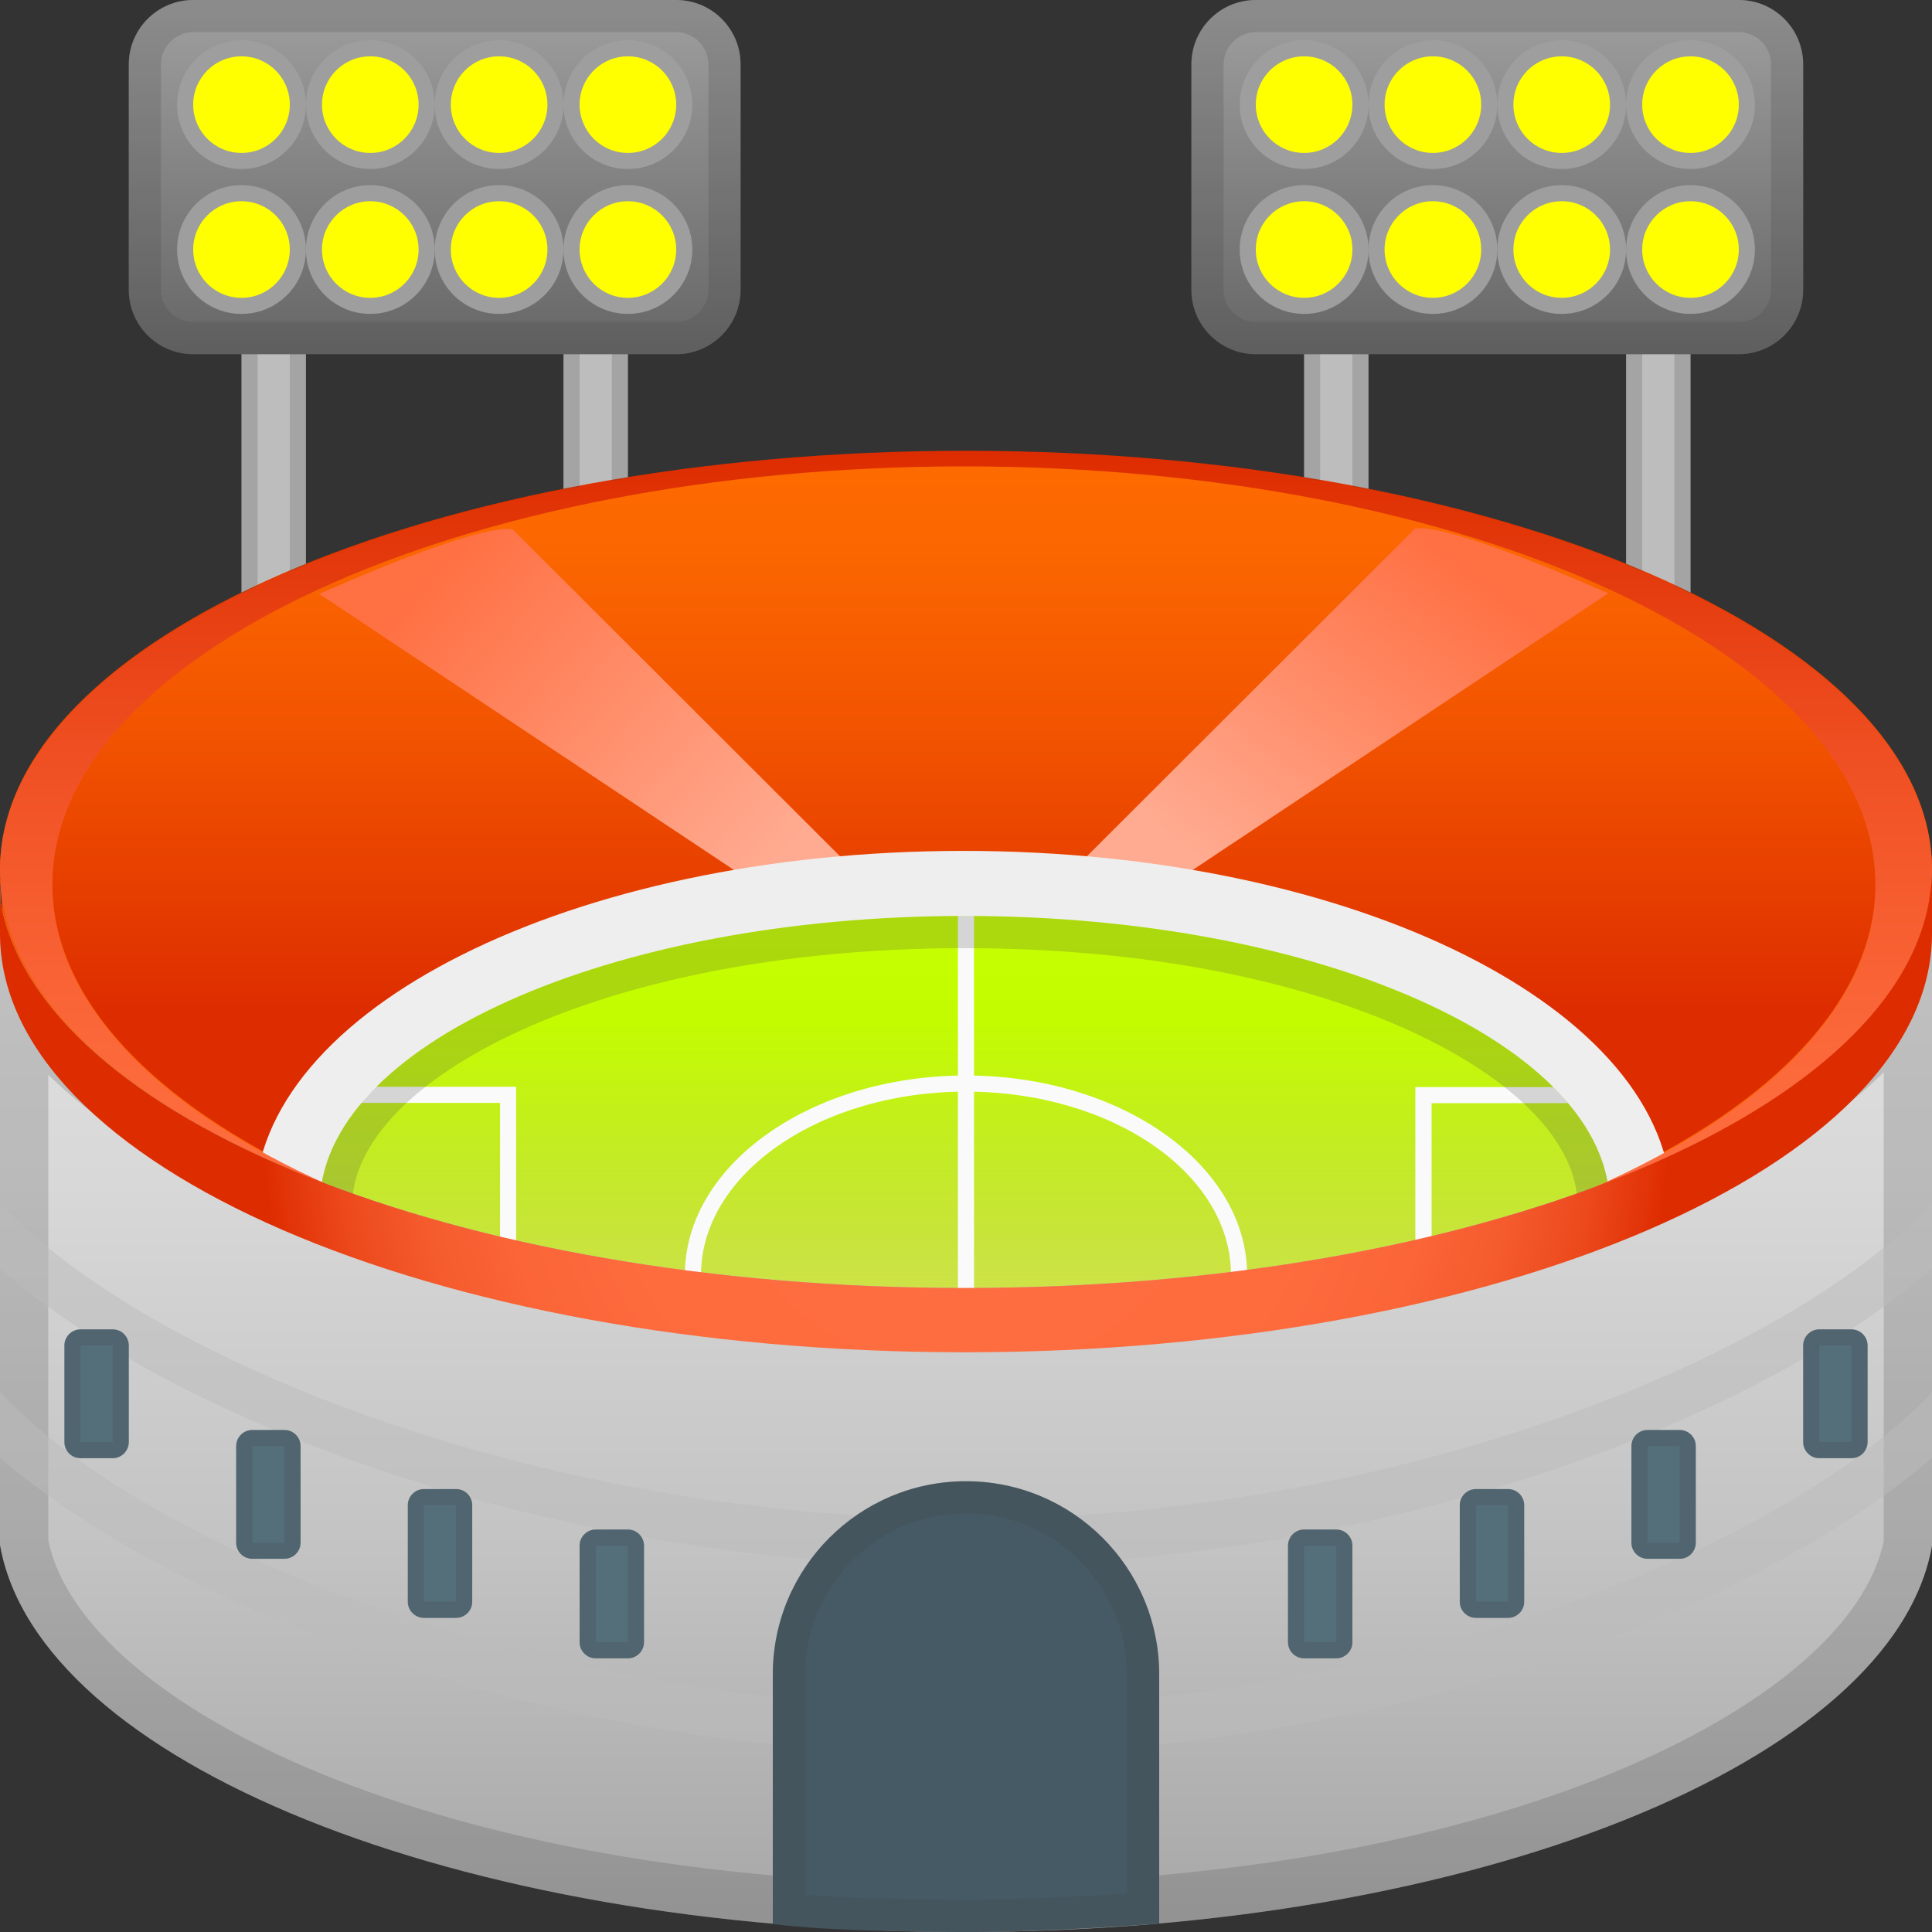 <svg width="50" height="50" viewBox="0 0 50 50" fill="none" xmlns="http://www.w3.org/2000/svg">
<rect x="0" y="0" width="50" height="50" fill="#333333" stroke="none"/>
<path d="M6.25 8.332H7.917V18.332H6.25V8.332Z" fill="#BDBDBD"/>
<path d="M14.583 8.332H16.25V18.332H14.583V8.332Z" fill="#BDBDBD"/>
<path d="M33.75 8.332H35.416V18.332H33.75V8.332Z" fill="#BDBDBD"/>
<path d="M42.083 8.332H43.75V18.332H42.083V8.332Z" fill="#BDBDBD"/>
<path d="M50 22.499C50 16.516 38.808 11.666 25 11.666C11.192 11.666 0 16.516 0 22.499C0 22.595 0.012 22.691 0.017 22.787H0L0.904 34.303L48.954 32.12L50 22.787H49.983C49.987 22.691 50 22.595 50 22.499V22.499Z" fill="url(#paint0_linear_1029_2508)"/>
<g opacity="0.2">
<path d="M7.5 8.749V17.915H6.667V8.749H7.5ZM7.917 8.332H6.25V18.332H7.917V8.332Z" fill="#424242"/>
<path d="M15.833 8.749V17.915H15V8.749H15.833ZM16.25 8.332H14.583V18.332H16.25V8.332Z" fill="#424242"/>
</g>
<g opacity="0.2">
<path d="M35 8.749V17.915H34.166V8.749H35ZM35.416 8.332H33.75V18.332H35.416V8.332Z" fill="#424242"/>
<path d="M43.333 8.749V17.915H42.5V8.749H43.333ZM43.75 8.332H42.083V18.332H43.75V8.332Z" fill="#424242"/>
</g>
<path d="M24.966 33.704C37.871 33.704 48.333 28.854 48.333 22.87C48.333 16.887 37.871 12.037 24.966 12.037C12.061 12.037 1.6 16.887 1.6 22.87C1.6 28.854 12.061 33.704 24.966 33.704Z" fill="url(#paint1_linear_1029_2508)"/>
<path d="M13.271 13.704C13.271 13.704 12.75 13.391 8.262 15.37L23.283 25.37H24.954L13.271 13.704Z" fill="url(#paint2_linear_1029_2508)"/>
<path d="M36.612 13.688C36.612 13.688 37.133 13.375 41.621 15.355L26.6 25.355H24.929L36.612 13.688Z" fill="url(#paint3_linear_1029_2508)"/>
<path d="M24.929 40.355C35.054 40.355 43.262 36.251 43.262 31.188C43.262 26.125 35.054 22.021 24.929 22.021C14.804 22.021 6.596 26.125 6.596 31.188C6.596 36.251 14.804 40.355 24.929 40.355Z" fill="#E0E0E0"/>
<path d="M24.967 38.705C34.185 38.705 41.658 35.347 41.658 31.205C41.658 27.063 34.185 23.705 24.967 23.705C15.748 23.705 8.275 27.063 8.275 31.205C8.275 35.347 15.748 38.705 24.967 38.705Z" fill="url(#paint4_linear_1029_2508)"/>
<path d="M24.791 23.705H25.208V34.605H24.791V23.705Z" fill="#FAFAFA"/>
<path d="M13.358 32.987H12.942V28.542H9.358C9.358 28.542 9.492 28.371 9.529 28.333C9.671 28.188 9.738 28.125 9.738 28.125H13.358V32.987Z" fill="#FAFAFA"/>
<path d="M36.633 32.991H37.05V28.549H40.575C40.575 28.549 40.442 28.379 40.404 28.341C40.263 28.195 40.196 28.133 40.196 28.133H36.629V32.991H36.633Z" fill="#FAFAFA"/>
<path d="M18.217 33.647C18.175 33.434 18.142 33.217 18.142 32.992C18.142 30.38 21.217 28.251 25 28.251C28.783 28.251 31.858 30.376 31.858 32.992C31.858 33.213 31.829 33.43 31.783 33.647H32.208C32.246 33.434 32.275 33.213 32.275 32.992C32.275 30.151 29.013 27.834 25 27.834C20.988 27.834 17.725 30.146 17.725 32.992C17.725 33.213 17.75 33.43 17.792 33.647H18.217Z" fill="#FAFAFA"/>
<path opacity="0.5" d="M25 42.112C14.238 42.104 3.942 38.133 0 33.945V35.637C4.475 39.541 14.192 43.324 25 43.333C35.808 43.324 45.525 39.541 50 35.637V33.945C46.058 38.133 35.762 42.104 25 42.112Z" fill="#E0E0E0"/>
<path d="M24.791 23.705H25.208V34.605H24.791V23.705Z" fill="#FAFAFA"/>
<path d="M13.358 32.987H12.942V28.542H9.358C9.358 28.542 9.492 28.371 9.529 28.333C9.671 28.188 9.738 28.125 9.738 28.125H13.358V32.987Z" fill="#FAFAFA"/>
<path d="M36.633 32.991H37.05V28.549H40.575C40.575 28.549 40.442 28.379 40.404 28.341C40.263 28.195 40.196 28.133 40.196 28.133H36.629V32.991H36.633Z" fill="#FAFAFA"/>
<path d="M18.217 33.647C18.175 33.434 18.142 33.217 18.142 32.992C18.142 30.38 21.217 28.251 25 28.251C28.783 28.251 31.858 30.376 31.858 32.992C31.858 33.213 31.829 33.43 31.783 33.647H32.208C32.246 33.434 32.275 33.213 32.275 32.992C32.275 30.151 29.013 27.834 25 27.834C20.988 27.834 17.725 30.146 17.725 32.992C17.725 33.213 17.75 33.43 17.792 33.647H18.217Z" fill="#FAFAFA"/>
<path opacity="0.5" d="M25 42.112C14.238 42.104 3.942 38.133 0 33.945V35.637C4.475 39.541 14.192 43.324 25 43.333C35.808 43.324 45.525 39.541 50 35.637V33.945C46.058 38.133 35.762 42.104 25 42.112Z" fill="#E0E0E0"/>
<path d="M24.946 33.704C37.975 33.704 48.537 28.854 48.537 22.87C48.537 16.887 37.975 12.037 24.946 12.037C11.917 12.037 1.354 16.887 1.354 22.87C1.354 28.854 11.917 33.704 24.946 33.704Z" fill="url(#paint5_linear_1029_2508)"/>
<path d="M13.271 13.704C13.271 13.704 12.75 13.391 8.262 15.37L23.283 25.37H24.954L13.271 13.704Z" fill="url(#paint6_linear_1029_2508)"/>
<path d="M36.612 13.688C36.612 13.688 37.133 13.375 41.621 15.355L26.6 25.355H24.929L36.612 13.688Z" fill="url(#paint7_linear_1029_2508)"/>
<path d="M24.929 40.355C35.054 40.355 43.262 36.251 43.262 31.188C43.262 26.125 35.054 22.021 24.929 22.021C14.804 22.021 6.596 26.125 6.596 31.188C6.596 36.251 14.804 40.355 24.929 40.355Z" fill="#EEEEEE"/>
<path d="M24.967 38.705C34.185 38.705 41.658 35.347 41.658 31.205C41.658 27.063 34.185 23.705 24.967 23.705C15.748 23.705 8.275 27.063 8.275 31.205C8.275 35.347 15.748 38.705 24.967 38.705Z" fill="url(#paint8_linear_1029_2508)"/>
<path d="M24.967 38.705C34.185 38.705 41.658 35.347 41.658 31.205C41.658 27.063 34.185 23.705 24.967 23.705C15.748 23.705 8.275 27.063 8.275 31.205C8.275 35.347 15.748 38.705 24.967 38.705Z" fill="url(#paint9_linear_1029_2508)"/>
<path d="M49.921 23.333C48.937 28.925 38.146 33.333 24.967 33.333C11.787 33.333 0.996 28.925 0.013 23.333L0 22.87V39.983C0.983 45.575 11.787 49.999 24.967 49.999C38.146 49.999 49.017 45.591 50 40V22.787L49.921 23.333Z" fill="url(#paint10_linear_1029_2508)"/>
<path d="M0.025 22.946C0.012 22.796 0 22.65 0 22.5C0 22.65 0.012 22.796 0.025 22.946Z" fill="url(#paint11_linear_1029_2508)"/>
<path d="M49.975 22.946C49.992 22.8 50 22.65 50 22.5C50 22.65 49.988 22.796 49.975 22.946Z" fill="url(#paint12_linear_1029_2508)"/>
<path d="M24.791 23.705H25.208V34.605H24.791V23.705Z" fill="#FAFAFA"/>
<path d="M13.358 32.987H12.942V28.542H9.358C9.358 28.542 9.492 28.371 9.529 28.333C9.671 28.188 9.738 28.125 9.738 28.125H13.358V32.987Z" fill="#FAFAFA"/>
<path d="M36.633 32.991H37.05V28.549H40.575C40.575 28.549 40.442 28.379 40.404 28.341C40.263 28.195 40.196 28.133 40.196 28.133H36.629V32.991H36.633Z" fill="#FAFAFA"/>
<path d="M18.217 33.647C18.175 33.434 18.142 33.217 18.142 32.992C18.142 30.38 21.217 28.251 25 28.251C28.783 28.251 31.858 30.376 31.858 32.992C31.858 33.213 31.829 33.43 31.783 33.647H32.208C32.246 33.434 32.275 33.213 32.275 32.992C32.275 30.151 29.013 27.834 25 27.834C20.988 27.834 17.725 30.146 17.725 32.992C17.725 33.213 17.75 33.43 17.792 33.647H18.217Z" fill="#FAFAFA"/>
<path opacity="0.2" d="M24.967 23.705C15.75 23.705 8.275 27.063 8.275 31.205C8.275 31.268 8.283 31.33 8.288 31.388H9.125C9.121 31.326 9.113 31.263 9.113 31.205C9.113 27.984 15.483 24.538 24.971 24.538C34.454 24.538 40.829 27.984 40.829 31.205C40.829 31.405 40.804 31.605 40.754 31.805H41.604C41.638 31.605 41.663 31.405 41.663 31.205C41.654 27.063 34.183 23.705 24.967 23.705V23.705Z" fill="#424242"/>
<path d="M25 11.699C11.192 11.699 0 16.549 0 22.532C0 25.778 3.296 28.687 8.508 30.67C4.1 28.703 1.354 25.953 1.354 22.903C1.354 16.92 11.917 12.07 24.946 12.07C37.975 12.07 48.537 16.92 48.537 22.903C48.537 26.087 45.55 28.945 40.791 30.928C46.412 28.945 50 25.92 50 22.532C50 16.549 38.808 11.699 25 11.699V11.699Z" fill="url(#paint13_linear_1029_2508)"/>
<g opacity="0.2">
<path d="M48.75 27.75V39.883C47.867 44.166 38.587 48.749 24.967 48.749C11.387 48.749 2.133 44.158 1.25 39.862V27.816C2.729 29.25 4.825 30.533 7.45 31.587C12.238 33.52 18.458 34.583 24.967 34.583C31.475 34.583 37.696 33.52 42.483 31.591C45.146 30.516 47.267 29.208 48.75 27.75ZM50 22.787L49.921 23.333C48.937 28.925 38.146 33.333 24.967 33.333C11.787 33.333 0.996 28.925 0.013 23.333L0 22.87V39.983C0.983 45.575 11.787 49.999 24.967 49.999C38.146 49.999 49.017 45.591 50 40V22.787Z" fill="#424242"/>
<path d="M0 22.504C0 22.654 0.008 22.8 0.025 22.946C0.012 22.796 0 22.65 0 22.504V22.504Z" fill="#424242"/>
<path d="M50 22.504C50 22.654 49.988 22.8 49.975 22.946C49.992 22.796 50 22.65 50 22.504Z" fill="#424242"/>
</g>
<path opacity="0.5" d="M25 44.196C14.238 44.188 3.942 40.217 0 36.029V37.721C4.475 41.621 14.192 45.408 25 45.417C35.808 45.408 45.525 41.625 50 37.721V36.029C46.058 40.217 35.762 44.188 25 44.196Z" fill="#BDBDBD"/>
<path opacity="0.5" d="M25 39.309C14.238 39.301 3.942 35.33 0 31.143V32.834C4.475 36.734 14.192 40.522 25 40.53C35.808 40.522 45.525 36.738 50 32.834V31.143C46.058 35.33 35.762 39.301 25 39.309Z" fill="#BDBDBD"/>
<path d="M49.921 23.334C48.937 28.926 38.146 33.334 24.967 33.334C11.804 33.334 1.021 28.938 0.017 23.355L0 22.872V24.026V24.163C0 30.147 11.137 34.997 24.967 34.997C38.775 34.997 49.971 30.159 50 24.184V22.705C50.004 22.763 49.921 23.338 49.921 23.334V23.334Z" fill="url(#paint14_radial_1029_2508)"/>
<path d="M30 49.78C30 49.78 27.204 50.005 24.967 50.001C21.075 49.988 20 49.788 20 49.788V43.334C20 40.572 22.238 38.334 25 38.334C27.762 38.334 30 40.572 30 43.334V49.78Z" fill="#455A64"/>
<path d="M47.916 37.738H47.083C46.854 37.738 46.666 37.55 46.666 37.321V34.821C46.666 34.592 46.854 34.404 47.083 34.404H47.916C48.146 34.404 48.333 34.592 48.333 34.821V37.321C48.333 37.55 48.146 37.738 47.916 37.738Z" fill="#546E7A"/>
<path d="M43.471 40.341H42.637C42.408 40.341 42.221 40.154 42.221 39.925V37.425C42.221 37.195 42.408 37.008 42.637 37.008H43.471C43.7 37.008 43.887 37.195 43.887 37.425V39.925C43.887 40.154 43.704 40.341 43.471 40.341Z" fill="#546E7A"/>
<path d="M39.029 41.87H38.196C37.967 41.87 37.779 41.683 37.779 41.454V38.954C37.779 38.725 37.967 38.537 38.196 38.537H39.029C39.258 38.537 39.446 38.725 39.446 38.954V41.454C39.446 41.683 39.258 41.87 39.029 41.87Z" fill="#546E7A"/>
<path d="M34.583 42.917H33.75C33.521 42.917 33.333 42.73 33.333 42.501V40.001C33.333 39.772 33.521 39.584 33.75 39.584H34.583C34.812 39.584 35 39.772 35 40.001V42.501C35 42.73 34.812 42.917 34.583 42.917Z" fill="#546E7A"/>
<path d="M2.083 37.738H2.917C3.146 37.738 3.333 37.55 3.333 37.321V34.821C3.333 34.592 3.146 34.404 2.917 34.404H2.083C1.854 34.404 1.667 34.592 1.667 34.821V37.321C1.667 37.55 1.854 37.738 2.083 37.738Z" fill="#546E7A"/>
<path d="M6.529 40.341H7.362C7.591 40.341 7.779 40.154 7.779 39.925V37.425C7.779 37.195 7.591 37.008 7.362 37.008H6.529C6.3 37.008 6.112 37.195 6.112 37.425V39.925C6.112 40.154 6.296 40.341 6.529 40.341Z" fill="#546E7A"/>
<path d="M10.971 41.87H11.804C12.033 41.87 12.221 41.683 12.221 41.454V38.954C12.221 38.725 12.033 38.537 11.804 38.537H10.971C10.742 38.537 10.554 38.725 10.554 38.954V41.454C10.554 41.683 10.742 41.87 10.971 41.87Z" fill="#546E7A"/>
<path d="M15.417 42.917H16.25C16.479 42.917 16.667 42.73 16.667 42.501V40.001C16.667 39.772 16.479 39.584 16.25 39.584H15.417C15.188 39.584 15 39.772 15 40.001V42.501C15 42.73 15.188 42.917 15.417 42.917Z" fill="#546E7A"/>
<path d="M17.5 9.167H5C4.079 9.167 3.333 8.421 3.333 7.5V1.667C3.333 0.746 4.079 0 5 0H17.5C18.421 0 19.166 0.746 19.166 1.667V7.5C19.166 8.421 18.421 9.167 17.5 9.167Z" fill="url(#paint15_linear_1029_2508)"/>
<path d="M6.25 4.167C7.055 4.167 7.708 3.514 7.708 2.708C7.708 1.903 7.055 1.25 6.25 1.25C5.445 1.25 4.792 1.903 4.792 2.708C4.792 3.514 5.445 4.167 6.25 4.167Z" fill="#FFFF00"/>
<path d="M6.25 1.458C6.942 1.458 7.5 2.016 7.5 2.708C7.5 3.399 6.942 3.958 6.25 3.958C5.558 3.958 5 3.399 5 2.708C5 2.016 5.558 1.458 6.25 1.458ZM6.25 1.041C5.329 1.041 4.583 1.787 4.583 2.708C4.583 3.629 5.329 4.374 6.25 4.374C7.171 4.374 7.917 3.629 7.917 2.708C7.917 1.787 7.171 1.041 6.25 1.041Z" fill="#9E9E9E"/>
<path d="M6.25 7.917C7.055 7.917 7.708 7.264 7.708 6.458C7.708 5.653 7.055 5 6.25 5C5.445 5 4.792 5.653 4.792 6.458C4.792 7.264 5.445 7.917 6.25 7.917Z" fill="#FFFF00"/>
<path d="M6.25 5.208C6.942 5.208 7.5 5.766 7.5 6.458C7.5 7.149 6.942 7.708 6.25 7.708C5.558 7.708 5 7.149 5 6.458C5 5.766 5.558 5.208 6.25 5.208ZM6.25 4.791C5.329 4.791 4.583 5.537 4.583 6.458C4.583 7.379 5.329 8.124 6.25 8.124C7.171 8.124 7.917 7.379 7.917 6.458C7.917 5.537 7.171 4.791 6.25 4.791Z" fill="#9E9E9E"/>
<path d="M9.583 4.167C10.389 4.167 11.042 3.514 11.042 2.708C11.042 1.903 10.389 1.25 9.583 1.25C8.778 1.25 8.125 1.903 8.125 2.708C8.125 3.514 8.778 4.167 9.583 4.167Z" fill="#FFFF00"/>
<path d="M9.583 1.458C10.275 1.458 10.833 2.016 10.833 2.708C10.833 3.399 10.275 3.958 9.583 3.958C8.892 3.958 8.333 3.399 8.333 2.708C8.333 2.016 8.892 1.458 9.583 1.458ZM9.583 1.041C8.663 1.041 7.917 1.787 7.917 2.708C7.917 3.629 8.663 4.374 9.583 4.374C10.504 4.374 11.25 3.629 11.25 2.708C11.25 1.787 10.504 1.041 9.583 1.041Z" fill="#9E9E9E"/>
<path d="M9.583 7.917C10.389 7.917 11.042 7.264 11.042 6.458C11.042 5.653 10.389 5 9.583 5C8.778 5 8.125 5.653 8.125 6.458C8.125 7.264 8.778 7.917 9.583 7.917Z" fill="#FFFF00"/>
<path d="M9.583 5.208C10.275 5.208 10.833 5.766 10.833 6.458C10.833 7.149 10.275 7.708 9.583 7.708C8.892 7.708 8.333 7.149 8.333 6.458C8.333 5.766 8.892 5.208 9.583 5.208ZM9.583 4.791C8.663 4.791 7.917 5.537 7.917 6.458C7.917 7.379 8.663 8.124 9.583 8.124C10.504 8.124 11.25 7.379 11.25 6.458C11.25 5.537 10.504 4.791 9.583 4.791Z" fill="#9E9E9E"/>
<path d="M12.917 4.167C13.722 4.167 14.375 3.514 14.375 2.708C14.375 1.903 13.722 1.25 12.917 1.25C12.111 1.25 11.458 1.903 11.458 2.708C11.458 3.514 12.111 4.167 12.917 4.167Z" fill="#FFFF00"/>
<path d="M12.917 1.458C13.608 1.458 14.167 2.016 14.167 2.708C14.167 3.399 13.608 3.958 12.917 3.958C12.225 3.958 11.667 3.399 11.667 2.708C11.667 2.016 12.225 1.458 12.917 1.458ZM12.917 1.041C11.996 1.041 11.25 1.787 11.25 2.708C11.25 3.629 11.996 4.374 12.917 4.374C13.838 4.374 14.583 3.629 14.583 2.708C14.583 1.787 13.838 1.041 12.917 1.041Z" fill="#9E9E9E"/>
<path d="M12.917 7.917C13.722 7.917 14.375 7.264 14.375 6.458C14.375 5.653 13.722 5 12.917 5C12.111 5 11.458 5.653 11.458 6.458C11.458 7.264 12.111 7.917 12.917 7.917Z" fill="#FFFF00"/>
<path d="M12.917 5.208C13.608 5.208 14.167 5.766 14.167 6.458C14.167 7.149 13.608 7.708 12.917 7.708C12.225 7.708 11.667 7.149 11.667 6.458C11.667 5.766 12.225 5.208 12.917 5.208ZM12.917 4.791C11.996 4.791 11.25 5.537 11.25 6.458C11.25 7.379 11.996 8.124 12.917 8.124C13.838 8.124 14.583 7.379 14.583 6.458C14.583 5.537 13.838 4.791 12.917 4.791Z" fill="#9E9E9E"/>
<path d="M16.25 4.167C17.055 4.167 17.708 3.514 17.708 2.708C17.708 1.903 17.055 1.25 16.25 1.25C15.445 1.25 14.792 1.903 14.792 2.708C14.792 3.514 15.445 4.167 16.25 4.167Z" fill="#FFFF00"/>
<path d="M16.25 1.458C16.942 1.458 17.5 2.016 17.5 2.708C17.5 3.399 16.942 3.958 16.25 3.958C15.558 3.958 15 3.399 15 2.708C15 2.016 15.558 1.458 16.25 1.458ZM16.25 1.041C15.329 1.041 14.583 1.787 14.583 2.708C14.583 3.629 15.329 4.374 16.25 4.374C17.171 4.374 17.917 3.629 17.917 2.708C17.917 1.787 17.171 1.041 16.25 1.041Z" fill="#9E9E9E"/>
<path d="M16.25 7.917C17.055 7.917 17.708 7.264 17.708 6.458C17.708 5.653 17.055 5 16.25 5C15.445 5 14.792 5.653 14.792 6.458C14.792 7.264 15.445 7.917 16.25 7.917Z" fill="#FFFF00"/>
<path d="M16.25 5.208C16.942 5.208 17.5 5.766 17.5 6.458C17.5 7.149 16.942 7.708 16.25 7.708C15.558 7.708 15 7.149 15 6.458C15 5.766 15.558 5.208 16.25 5.208ZM16.25 4.791C15.329 4.791 14.583 5.537 14.583 6.458C14.583 7.379 15.329 8.124 16.25 8.124C17.171 8.124 17.917 7.379 17.917 6.458C17.917 5.537 17.171 4.791 16.25 4.791Z" fill="#9E9E9E"/>
<path d="M45 9.167H32.5C31.579 9.167 30.833 8.421 30.833 7.5V1.667C30.833 0.746 31.579 0 32.5 0H45C45.921 0 46.666 0.746 46.666 1.667V7.5C46.666 8.421 45.921 9.167 45 9.167Z" fill="url(#paint16_linear_1029_2508)"/>
<path d="M33.75 4.167C34.555 4.167 35.208 3.514 35.208 2.708C35.208 1.903 34.555 1.25 33.75 1.25C32.944 1.25 32.291 1.903 32.291 2.708C32.291 3.514 32.944 4.167 33.75 4.167Z" fill="#FFFF00"/>
<path d="M33.75 1.458C34.442 1.458 35 2.016 35 2.708C35 3.399 34.442 3.958 33.75 3.958C33.058 3.958 32.5 3.399 32.5 2.708C32.5 2.016 33.058 1.458 33.75 1.458ZM33.75 1.041C32.829 1.041 32.083 1.787 32.083 2.708C32.083 3.629 32.829 4.374 33.75 4.374C34.671 4.374 35.417 3.629 35.417 2.708C35.417 1.787 34.671 1.041 33.75 1.041Z" fill="#9E9E9E"/>
<path d="M33.75 7.917C34.555 7.917 35.208 7.264 35.208 6.458C35.208 5.653 34.555 5 33.75 5C32.944 5 32.291 5.653 32.291 6.458C32.291 7.264 32.944 7.917 33.75 7.917Z" fill="#FFFF00"/>
<path d="M33.75 5.208C34.442 5.208 35 5.766 35 6.458C35 7.149 34.442 7.708 33.75 7.708C33.058 7.708 32.5 7.149 32.5 6.458C32.5 5.766 33.058 5.208 33.75 5.208ZM33.75 4.791C32.829 4.791 32.083 5.537 32.083 6.458C32.083 7.379 32.829 8.124 33.75 8.124C34.671 8.124 35.417 7.379 35.417 6.458C35.417 5.537 34.671 4.791 33.75 4.791Z" fill="#9E9E9E"/>
<path d="M37.083 4.167C37.889 4.167 38.542 3.514 38.542 2.708C38.542 1.903 37.889 1.25 37.083 1.25C36.278 1.25 35.625 1.903 35.625 2.708C35.625 3.514 36.278 4.167 37.083 4.167Z" fill="#FFFF00"/>
<path d="M37.083 1.458C37.775 1.458 38.333 2.016 38.333 2.708C38.333 3.399 37.775 3.958 37.083 3.958C36.392 3.958 35.833 3.399 35.833 2.708C35.833 2.016 36.392 1.458 37.083 1.458ZM37.083 1.041C36.162 1.041 35.416 1.787 35.416 2.708C35.416 3.629 36.162 4.374 37.083 4.374C38.004 4.374 38.75 3.629 38.75 2.708C38.75 1.787 38.004 1.041 37.083 1.041Z" fill="#9E9E9E"/>
<path d="M37.083 7.917C37.889 7.917 38.542 7.264 38.542 6.458C38.542 5.653 37.889 5 37.083 5C36.278 5 35.625 5.653 35.625 6.458C35.625 7.264 36.278 7.917 37.083 7.917Z" fill="#FFFF00"/>
<path d="M37.083 5.208C37.775 5.208 38.333 5.766 38.333 6.458C38.333 7.149 37.775 7.708 37.083 7.708C36.392 7.708 35.833 7.149 35.833 6.458C35.833 5.766 36.392 5.208 37.083 5.208ZM37.083 4.791C36.162 4.791 35.416 5.537 35.416 6.458C35.416 7.379 36.162 8.124 37.083 8.124C38.004 8.124 38.75 7.379 38.75 6.458C38.75 5.537 38.004 4.791 37.083 4.791Z" fill="#9E9E9E"/>
<path d="M40.417 4.167C41.222 4.167 41.875 3.514 41.875 2.708C41.875 1.903 41.222 1.25 40.417 1.25C39.611 1.25 38.958 1.903 38.958 2.708C38.958 3.514 39.611 4.167 40.417 4.167Z" fill="#FFFF00"/>
<path d="M40.417 1.458C41.108 1.458 41.667 2.016 41.667 2.708C41.667 3.399 41.108 3.958 40.417 3.958C39.725 3.958 39.167 3.399 39.167 2.708C39.167 2.016 39.725 1.458 40.417 1.458ZM40.417 1.041C39.496 1.041 38.75 1.787 38.75 2.708C38.75 3.629 39.496 4.374 40.417 4.374C41.337 4.374 42.083 3.629 42.083 2.708C42.083 1.787 41.337 1.041 40.417 1.041Z" fill="#9E9E9E"/>
<path d="M40.417 7.917C41.222 7.917 41.875 7.264 41.875 6.458C41.875 5.653 41.222 5 40.417 5C39.611 5 38.958 5.653 38.958 6.458C38.958 7.264 39.611 7.917 40.417 7.917Z" fill="#FFFF00"/>
<path d="M40.417 5.208C41.108 5.208 41.667 5.766 41.667 6.458C41.667 7.149 41.108 7.708 40.417 7.708C39.725 7.708 39.167 7.149 39.167 6.458C39.167 5.766 39.725 5.208 40.417 5.208ZM40.417 4.791C39.496 4.791 38.75 5.537 38.75 6.458C38.75 7.379 39.496 8.124 40.417 8.124C41.337 8.124 42.083 7.379 42.083 6.458C42.083 5.537 41.337 4.791 40.417 4.791Z" fill="#9E9E9E"/>
<path d="M43.75 4.167C44.555 4.167 45.208 3.514 45.208 2.708C45.208 1.903 44.555 1.25 43.75 1.25C42.944 1.25 42.291 1.903 42.291 2.708C42.291 3.514 42.944 4.167 43.75 4.167Z" fill="#FFFF00"/>
<path d="M43.75 1.458C44.442 1.458 45 2.016 45 2.708C45 3.399 44.442 3.958 43.75 3.958C43.058 3.958 42.5 3.399 42.5 2.708C42.5 2.016 43.058 1.458 43.75 1.458ZM43.75 1.041C42.829 1.041 42.083 1.787 42.083 2.708C42.083 3.629 42.829 4.374 43.75 4.374C44.671 4.374 45.417 3.629 45.417 2.708C45.417 1.787 44.671 1.041 43.75 1.041Z" fill="#9E9E9E"/>
<path d="M43.75 7.917C44.555 7.917 45.208 7.264 45.208 6.458C45.208 5.653 44.555 5 43.75 5C42.944 5 42.291 5.653 42.291 6.458C42.291 7.264 42.944 7.917 43.75 7.917Z" fill="#FFFF00"/>
<path d="M43.75 5.208C44.442 5.208 45 5.766 45 6.458C45 7.149 44.442 7.708 43.75 7.708C43.058 7.708 42.5 7.149 42.5 6.458C42.5 5.766 43.058 5.208 43.75 5.208ZM43.75 4.791C42.829 4.791 42.083 5.537 42.083 6.458C42.083 7.379 42.829 8.124 43.75 8.124C44.671 8.124 45.417 7.379 45.417 6.458C45.417 5.537 44.671 4.791 43.75 4.791Z" fill="#9E9E9E"/>
<path opacity="0.2" d="M25 39.167C27.296 39.167 29.166 41.038 29.166 43.334V49.005C28.208 49.067 26.512 49.167 25.058 49.167H24.966C22.796 49.163 21.521 49.092 20.833 49.038V43.334C20.833 41.038 22.704 39.167 25 39.167ZM25 38.334C22.237 38.334 20 40.572 20 43.334V49.788C20 49.788 21.075 49.992 24.966 50.001H25.058C27.283 50.001 30 49.78 30 49.78V43.334C30 40.572 27.762 38.334 25 38.334Z" fill="#424242"/>
<path opacity="0.2" d="M47.916 34.821V37.321H47.083V34.821H47.916ZM47.916 34.404H47.083C46.854 34.404 46.666 34.592 46.666 34.821V37.321C46.666 37.55 46.854 37.738 47.083 37.738H47.916C48.145 37.738 48.333 37.55 48.333 37.321V34.821C48.333 34.592 48.145 34.404 47.916 34.404Z" fill="#424242"/>
<path opacity="0.2" d="M43.471 37.425V39.925H42.637V37.425H43.471ZM43.471 37.008H42.637C42.408 37.008 42.221 37.195 42.221 37.425V39.925C42.221 40.154 42.408 40.341 42.637 40.341H43.471C43.7 40.341 43.887 40.154 43.887 39.925V37.425C43.887 37.195 43.704 37.008 43.471 37.008Z" fill="#424242"/>
<path opacity="0.2" d="M39.029 38.954V41.454H38.196V38.954H39.029ZM39.029 38.537H38.196C37.967 38.537 37.779 38.725 37.779 38.954V41.454C37.779 41.683 37.967 41.87 38.196 41.87H39.029C39.258 41.87 39.446 41.683 39.446 41.454V38.954C39.446 38.72 39.258 38.537 39.029 38.537Z" fill="#424242"/>
<path opacity="0.2" d="M34.583 40.001V42.501H33.75V40.001H34.583ZM34.583 39.584H33.75C33.52 39.584 33.333 39.772 33.333 40.001V42.501C33.333 42.73 33.52 42.917 33.75 42.917H34.583C34.812 42.917 35 42.73 35 42.501V40.001C35 39.772 34.812 39.584 34.583 39.584Z" fill="#424242"/>
<path opacity="0.2" d="M2.917 34.821V37.321H2.083V34.821H2.917ZM2.917 34.404H2.083C1.854 34.404 1.667 34.592 1.667 34.821V37.321C1.667 37.55 1.854 37.738 2.083 37.738H2.917C3.146 37.738 3.333 37.55 3.333 37.321V34.821C3.333 34.592 3.146 34.404 2.917 34.404Z" fill="#424242"/>
<path opacity="0.2" d="M7.362 37.425V39.925H6.529V37.425H7.362ZM7.362 37.008H6.529C6.3 37.008 6.112 37.195 6.112 37.425V39.925C6.112 40.154 6.3 40.341 6.529 40.341H7.362C7.591 40.341 7.779 40.154 7.779 39.925V37.425C7.779 37.195 7.591 37.008 7.362 37.008Z" fill="#424242"/>
<path opacity="0.2" d="M11.804 38.954V41.454H10.971V38.954H11.804ZM11.804 38.537H10.971C10.742 38.537 10.554 38.725 10.554 38.954V41.454C10.554 41.683 10.742 41.87 10.971 41.87H11.804C12.033 41.87 12.221 41.683 12.221 41.454V38.954C12.221 38.72 12.037 38.537 11.804 38.537Z" fill="#424242"/>
<path opacity="0.2" d="M16.25 40.001V42.501H15.416V40.001H16.25ZM16.25 39.584H15.416C15.187 39.584 15 39.772 15 40.001V42.501C15 42.73 15.187 42.917 15.416 42.917H16.25C16.479 42.917 16.666 42.73 16.666 42.501V40.001C16.666 39.772 16.479 39.584 16.25 39.584Z" fill="#424242"/>
<path opacity="0.2" d="M17.5 0.833C17.958 0.833 18.333 1.208 18.333 1.667V7.5C18.333 7.958 17.958 8.333 17.5 8.333H5C4.542 8.333 4.167 7.958 4.167 7.5V1.667C4.167 1.208 4.542 0.833 5 0.833H17.5ZM17.5 0H5C4.079 0 3.333 0.746 3.333 1.667V7.5C3.333 8.421 4.079 9.167 5 9.167H17.5C18.421 9.167 19.166 8.421 19.166 7.5V1.667C19.166 0.746 18.421 0 17.5 0Z" fill="#424242"/>
<path opacity="0.2" d="M45 0.833C45.458 0.833 45.833 1.208 45.833 1.667V7.5C45.833 7.958 45.458 8.333 45 8.333H32.5C32.042 8.333 31.667 7.958 31.667 7.5V1.667C31.667 1.208 32.042 0.833 32.5 0.833H45ZM45 0H32.5C31.579 0 30.833 0.746 30.833 1.667V7.5C30.833 8.421 31.579 9.167 32.5 9.167H45C45.921 9.167 46.666 8.421 46.666 7.5V1.667C46.666 0.746 45.921 0 45 0Z" fill="#424242"/>
<defs>
<linearGradient id="paint0_linear_1029_2508" x1="25" y1="11.666" x2="25" y2="34.305" gradientUnits="userSpaceOnUse">
<stop stop-color="#DD2C00"/>
<stop offset="0.061" stop-color="#E03200"/>
<stop offset="0.451" stop-color="#F15200"/>
<stop offset="0.778" stop-color="#FB6600"/>
<stop offset="1" stop-color="#FF6D00"/>
</linearGradient>
<linearGradient id="paint1_linear_1029_2508" x1="24.965" y1="26.186" x2="24.965" y2="10.872" gradientUnits="userSpaceOnUse">
<stop stop-color="#DD2C00"/>
<stop offset="0.061" stop-color="#E03200"/>
<stop offset="0.451" stop-color="#F15200"/>
<stop offset="0.778" stop-color="#FB6600"/>
<stop offset="1" stop-color="#FF6D00"/>
</linearGradient>
<linearGradient id="paint2_linear_1029_2508" x1="19.654" y1="22.773" x2="11.112" y2="14.857" gradientUnits="userSpaceOnUse">
<stop stop-color="#FFAB91"/>
<stop offset="1" stop-color="#FF7043"/>
</linearGradient>
<linearGradient id="paint3_linear_1029_2508" x1="31.525" y1="22.629" x2="37.775" y2="14.504" gradientUnits="userSpaceOnUse">
<stop stop-color="#FFAB91"/>
<stop offset="1" stop-color="#FF7043"/>
</linearGradient>
<linearGradient id="paint4_linear_1029_2508" x1="24.965" y1="24.237" x2="24.965" y2="32.343" gradientUnits="userSpaceOnUse">
<stop stop-color="#C6FF00"/>
<stop offset="0.406" stop-color="#C1FA00"/>
<stop offset="0.905" stop-color="#B2ED00"/>
<stop offset="1" stop-color="#AEEA00"/>
</linearGradient>
<linearGradient id="paint5_linear_1029_2508" x1="24.947" y1="26.186" x2="24.947" y2="10.872" gradientUnits="userSpaceOnUse">
<stop stop-color="#DD2C00"/>
<stop offset="0.061" stop-color="#E03200"/>
<stop offset="0.451" stop-color="#F15200"/>
<stop offset="0.778" stop-color="#FB6600"/>
<stop offset="1" stop-color="#FF6D00"/>
</linearGradient>
<linearGradient id="paint6_linear_1029_2508" x1="19.654" y1="22.773" x2="11.112" y2="14.857" gradientUnits="userSpaceOnUse">
<stop stop-color="#FFAB91"/>
<stop offset="1" stop-color="#FF7043"/>
</linearGradient>
<linearGradient id="paint7_linear_1029_2508" x1="31.525" y1="22.629" x2="37.775" y2="14.504" gradientUnits="userSpaceOnUse">
<stop stop-color="#FFAB91"/>
<stop offset="1" stop-color="#FF7043"/>
</linearGradient>
<linearGradient id="paint8_linear_1029_2508" x1="24.965" y1="24.237" x2="24.965" y2="32.343" gradientUnits="userSpaceOnUse">
<stop stop-color="#C6FF00"/>
<stop offset="0.406" stop-color="#C1FA00"/>
<stop offset="0.905" stop-color="#B2ED00"/>
<stop offset="1" stop-color="#AEEA00"/>
</linearGradient>
<linearGradient id="paint9_linear_1029_2508" x1="24.965" y1="34.849" x2="24.965" y2="26.391" gradientUnits="userSpaceOnUse">
<stop stop-color="#D4E157"/>
<stop offset="1" stop-color="#D4E157" stop-opacity="0"/>
</linearGradient>
<linearGradient id="paint10_linear_1029_2508" x1="25" y1="24.277" x2="25" y2="52.691" gradientUnits="userSpaceOnUse">
<stop stop-color="#E0E0E0"/>
<stop offset="0.223" stop-color="#D8D8D8"/>
<stop offset="0.57" stop-color="#C2C2C2"/>
<stop offset="0.994" stop-color="#9F9F9F"/>
<stop offset="1" stop-color="#9E9E9E"/>
</linearGradient>
<linearGradient id="paint11_linear_1029_2508" x1="0.014" y1="24.792" x2="0.014" y2="52.637" gradientUnits="userSpaceOnUse">
<stop stop-color="#E0E0E0"/>
<stop offset="0.223" stop-color="#D8D8D8"/>
<stop offset="0.57" stop-color="#C2C2C2"/>
<stop offset="0.994" stop-color="#9F9F9F"/>
<stop offset="1" stop-color="#9E9E9E"/>
</linearGradient>
<linearGradient id="paint12_linear_1029_2508" x1="49.988" y1="24.792" x2="49.988" y2="52.637" gradientUnits="userSpaceOnUse">
<stop stop-color="#E0E0E0"/>
<stop offset="0.223" stop-color="#D8D8D8"/>
<stop offset="0.57" stop-color="#C2C2C2"/>
<stop offset="0.994" stop-color="#9F9F9F"/>
<stop offset="1" stop-color="#9E9E9E"/>
</linearGradient>
<linearGradient id="paint13_linear_1029_2508" x1="25" y1="11.7" x2="25" y2="30.93" gradientUnits="userSpaceOnUse">
<stop stop-color="#DD2C00"/>
<stop offset="0.07" stop-color="#E03306"/>
<stop offset="0.457" stop-color="#F15326"/>
<stop offset="0.78" stop-color="#FB6739"/>
<stop offset="1" stop-color="#FF6E40"/>
</linearGradient>
<radialGradient id="paint14_radial_1029_2508" cx="0" cy="0" r="1" gradientUnits="userSpaceOnUse" gradientTransform="translate(25 28.856) scale(18.204 18.204)">
<stop stop-color="#FF6E40"/>
<stop offset="0.489" stop-color="#FE6C3E"/>
<stop offset="0.665" stop-color="#FB6538"/>
<stop offset="0.79" stop-color="#F45A2C"/>
<stop offset="0.892" stop-color="#EC491C"/>
<stop offset="0.978" stop-color="#E13307"/>
<stop offset="1" stop-color="#DD2C00"/>
</radialGradient>
<linearGradient id="paint15_linear_1029_2508" x1="11.25" y1="0.156" x2="11.25" y2="9.968" gradientUnits="userSpaceOnUse">
<stop stop-color="#9E9E9E"/>
<stop offset="1" stop-color="#616161"/>
</linearGradient>
<linearGradient id="paint16_linear_1029_2508" x1="38.75" y1="0.156" x2="38.75" y2="9.968" gradientUnits="userSpaceOnUse">
<stop stop-color="#9E9E9E"/>
<stop offset="1" stop-color="#616161"/>
</linearGradient>
</defs>
</svg>
